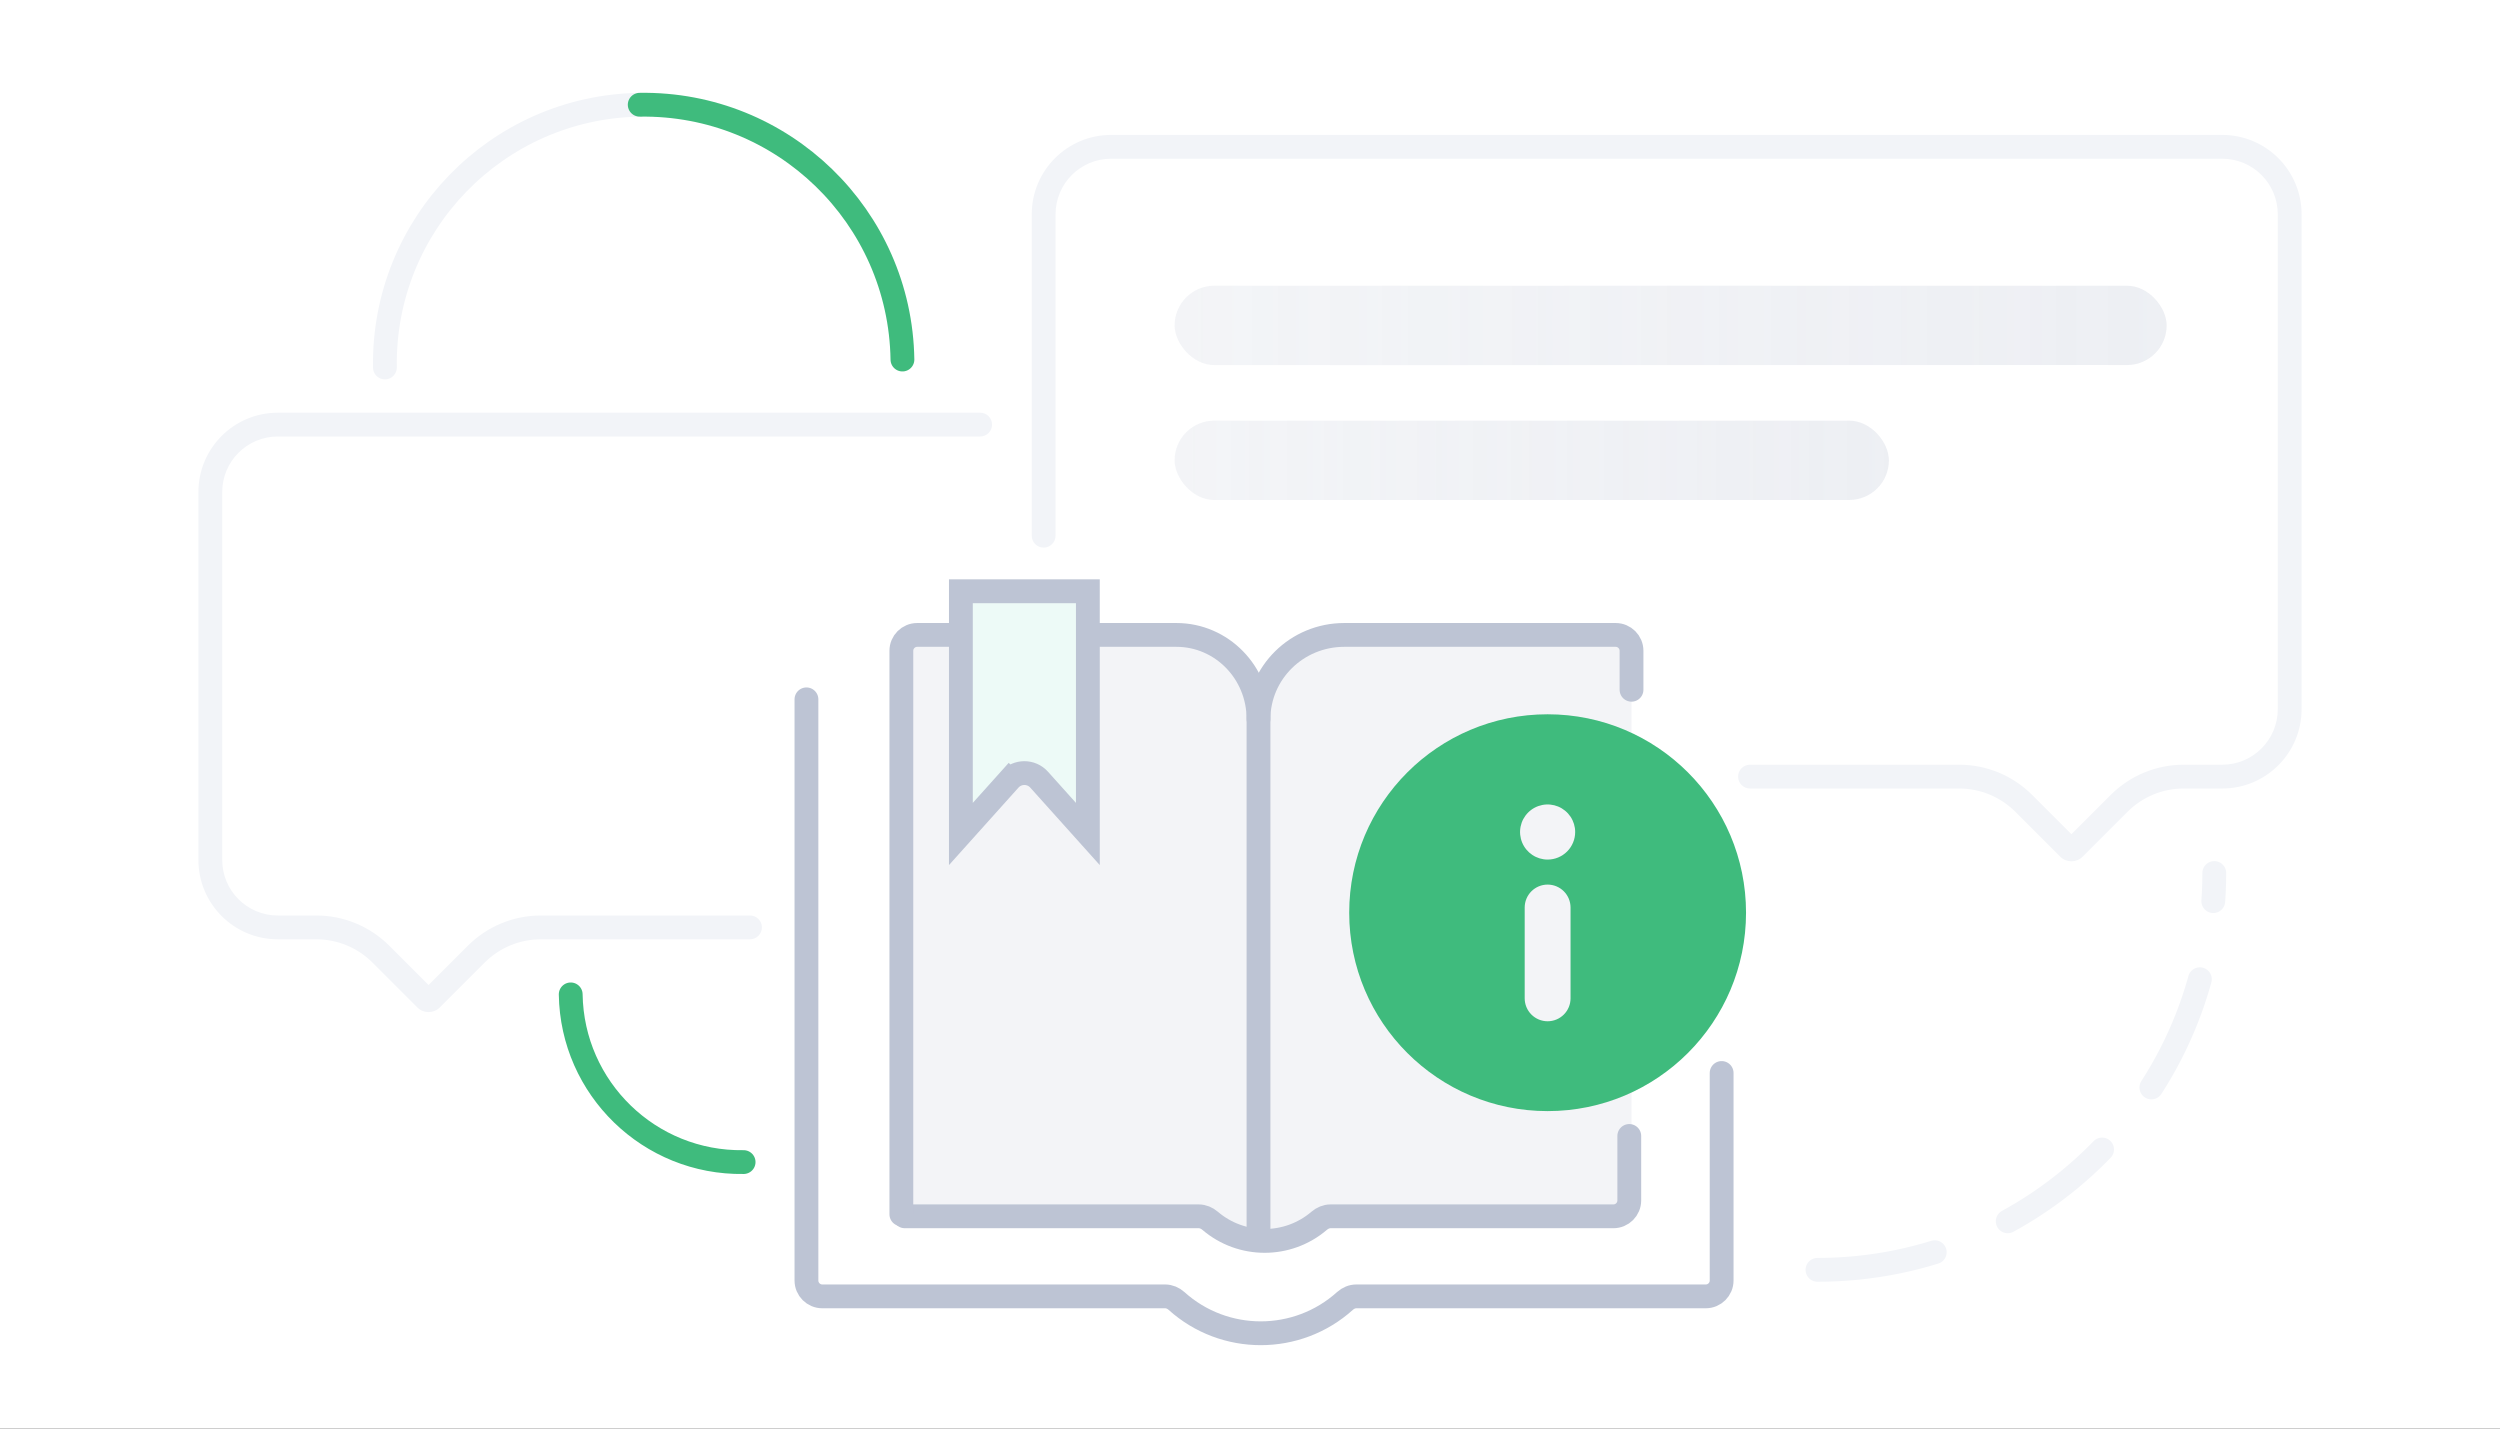 <svg width="315" height="180" viewBox="0 0 315 180" fill="none" xmlns="http://www.w3.org/2000/svg">
<rect x="0" y="0" width="315" height="180" fill="#333333" stroke="none"/>
<g clip-path="url(#clip0)">
<rect width="315" height="180" fill="white"/>
<g opacity="0.6">
<rect x="148" y="36" width="125" height="10" rx="5" fill="url(#paint0_linear)"/>
</g>
<g opacity="0.6">
<rect x="148" y="53" width="90" height="10" rx="5" fill="url(#paint1_linear)"/>
</g>
<path d="M101.612 88.118L101.612 161.343C101.612 162.448 102.508 163.343 103.612 163.343L146.804 163.343C147.334 163.343 147.839 163.559 148.233 163.914C154.258 169.35 163.448 169.35 169.473 163.914C169.867 163.559 170.372 163.343 170.902 163.343L214.926 163.343C216.031 163.343 216.926 162.448 216.926 161.343L216.926 135.196" stroke="#BDC4D4" stroke-width="3" stroke-linecap="round"/>
<path d="M113.571 153.359V81H143.18H153.755L159.571 86.282L162.744 82.585L169.089 81H205.571V153.359H167.502L162.744 156H157.456L151.112 153.359H113.571Z" fill="#F3F4F7"/>
<path d="M205.571 86.909V82C205.571 80.895 204.676 80 203.571 80H169.376C163.409 80 158.571 84.759 158.571 90.629V156" stroke="#BDC4D4" stroke-width="3" stroke-linecap="round"/>
<path d="M205.289 143.13L205.289 151.256C205.289 152.36 204.394 153.256 203.289 153.256L167.654 153.256C167.123 153.256 166.62 153.474 166.217 153.819C162.269 157.199 156.421 157.199 152.473 153.819C152.07 153.474 151.566 153.256 151.036 153.256L114 153.255" stroke="#BDC4D4" stroke-width="3" stroke-linecap="round"/>
<path d="M158.571 90.58C158.571 84.737 153.94 80 148.226 80L115.571 80C114.467 80 113.571 80.895 113.571 82L113.571 153" stroke="#BDC4D4" stroke-width="3" stroke-linecap="round"/>
<path d="M121.071 74.5H137.071V105.082L130.932 98.24C129.939 97.132 128.204 97.132 127.21 98.24L128.327 99.241L127.21 98.24L121.071 105.082V74.5Z" fill="#EDFAF7" stroke="#BDC4D4" stroke-width="3"/>
<path fill-rule="evenodd" clip-rule="evenodd" d="M123.5 52C124.328 52 125 52.672 125 53.5C125 54.328 124.328 55 123.5 55H35C31.134 55 28 58.134 28 62V108.353C28 112.219 31.134 115.353 35 115.353H39.858C43.306 115.353 46.612 116.723 49.05 119.161L54 124.11L58.95 119.161C61.388 116.723 64.694 115.353 68.142 115.353H94.5C95.328 115.353 96 116.025 96 116.853C96 117.681 95.328 118.353 94.5 118.353H68.142C65.49 118.353 62.946 119.407 61.071 121.282L55.414 126.939C54.633 127.72 53.367 127.72 52.586 126.939L46.929 121.282C45.054 119.407 42.51 118.353 39.858 118.353H35C29.477 118.353 25 113.876 25 108.353V62C25 56.477 29.477 52 35 52H123.5Z" fill="#F2F4F8"/>
<path fill-rule="evenodd" clip-rule="evenodd" d="M280 20H140C136.134 20 133 23.134 133 27V67.5C133 68.328 132.328 69 131.5 69C130.672 69 130 68.328 130 67.5V27C130 21.477 134.477 17 140 17H280C285.523 17 290 21.477 290 27V89.353C290 94.876 285.523 99.353 280 99.353H275.142C272.49 99.353 269.946 100.407 268.071 102.282L262.414 107.939C261.633 108.72 260.367 108.72 259.586 107.939L253.929 102.282C252.054 100.407 249.51 99.353 246.858 99.353H220.5C219.672 99.353 219 98.681 219 97.853C219 97.025 219.672 96.353 220.5 96.353H246.858C250.306 96.353 253.612 97.723 256.05 100.161L261 105.11L265.95 100.161C268.388 97.723 271.694 96.353 275.142 96.353H280C283.866 96.353 287 93.219 287 89.353V27C287 23.134 283.866 20 280 20Z" fill="#F2F4F8"/>
<path d="M195 90C181.193 90 170 101.193 170 115C170 128.807 181.193 140 195 140C208.807 140 220 128.807 220 115C220 101.193 208.807 90 195 90ZM192.111 125.791V114.347C192.111 113.58 192.415 112.846 192.957 112.304C193.499 111.762 194.234 111.458 195 111.458C195.766 111.458 196.501 111.762 197.043 112.304C197.585 112.846 197.889 113.58 197.889 114.347V125.791C197.889 126.557 197.585 127.292 197.043 127.834C196.501 128.376 195.766 128.68 195 128.68C194.234 128.68 193.499 128.376 192.957 127.834C192.415 127.292 192.111 126.557 192.111 125.791ZM195 108.306C194.313 108.306 193.642 108.102 193.071 107.72C192.5 107.339 192.055 106.797 191.792 106.162C191.529 105.528 191.461 104.829 191.594 104.156C191.728 103.482 192.059 102.864 192.545 102.378C193.03 101.893 193.649 101.562 194.323 101.428C194.996 101.294 195.694 101.363 196.329 101.625C196.963 101.888 197.506 102.333 197.887 102.904C198.269 103.475 198.472 104.147 198.472 104.833C198.472 105.754 198.106 106.637 197.455 107.289C196.804 107.94 195.921 108.306 195 108.306Z" fill="#3FBB7D"/>
<path d="M71.909 125.292C72.09 137.143 81.844 146.603 93.695 146.422" stroke="#3FBB7D" stroke-width="3" stroke-linecap="round"/>
<path d="M80.605 13.198C62.598 13.473 48.223 28.294 48.499 46.301" stroke="#F2F4F8" stroke-width="3" stroke-linecap="round"/>
<path d="M113.707 45.303C113.431 27.296 98.611 12.922 80.603 13.197" stroke="#3FBB7D" stroke-width="3" stroke-linecap="round"/>
<path d="M229 160C256.614 160 279 137.614 279 110" stroke="#F2F4F8" stroke-width="3" stroke-linecap="round" stroke-dasharray="15 10"/>
</g>
<defs>
<linearGradient id="paint0_linear" x1="273" y1="41" x2="148" y2="41" gradientUnits="userSpaceOnUse">
<stop stop-color="#BDC4D4" stop-opacity="0.45"/>
<stop offset="1" stop-color="#BDC4D4" stop-opacity="0.3"/>
</linearGradient>
<linearGradient id="paint1_linear" x1="238" y1="58" x2="148" y2="58" gradientUnits="userSpaceOnUse">
<stop stop-color="#BDC4D4" stop-opacity="0.45"/>
<stop offset="1" stop-color="#BDC4D4" stop-opacity="0.3"/>
</linearGradient>
<clipPath id="clip0">
<rect width="315" height="180" fill="white"/>
</clipPath>
</defs>
</svg>
